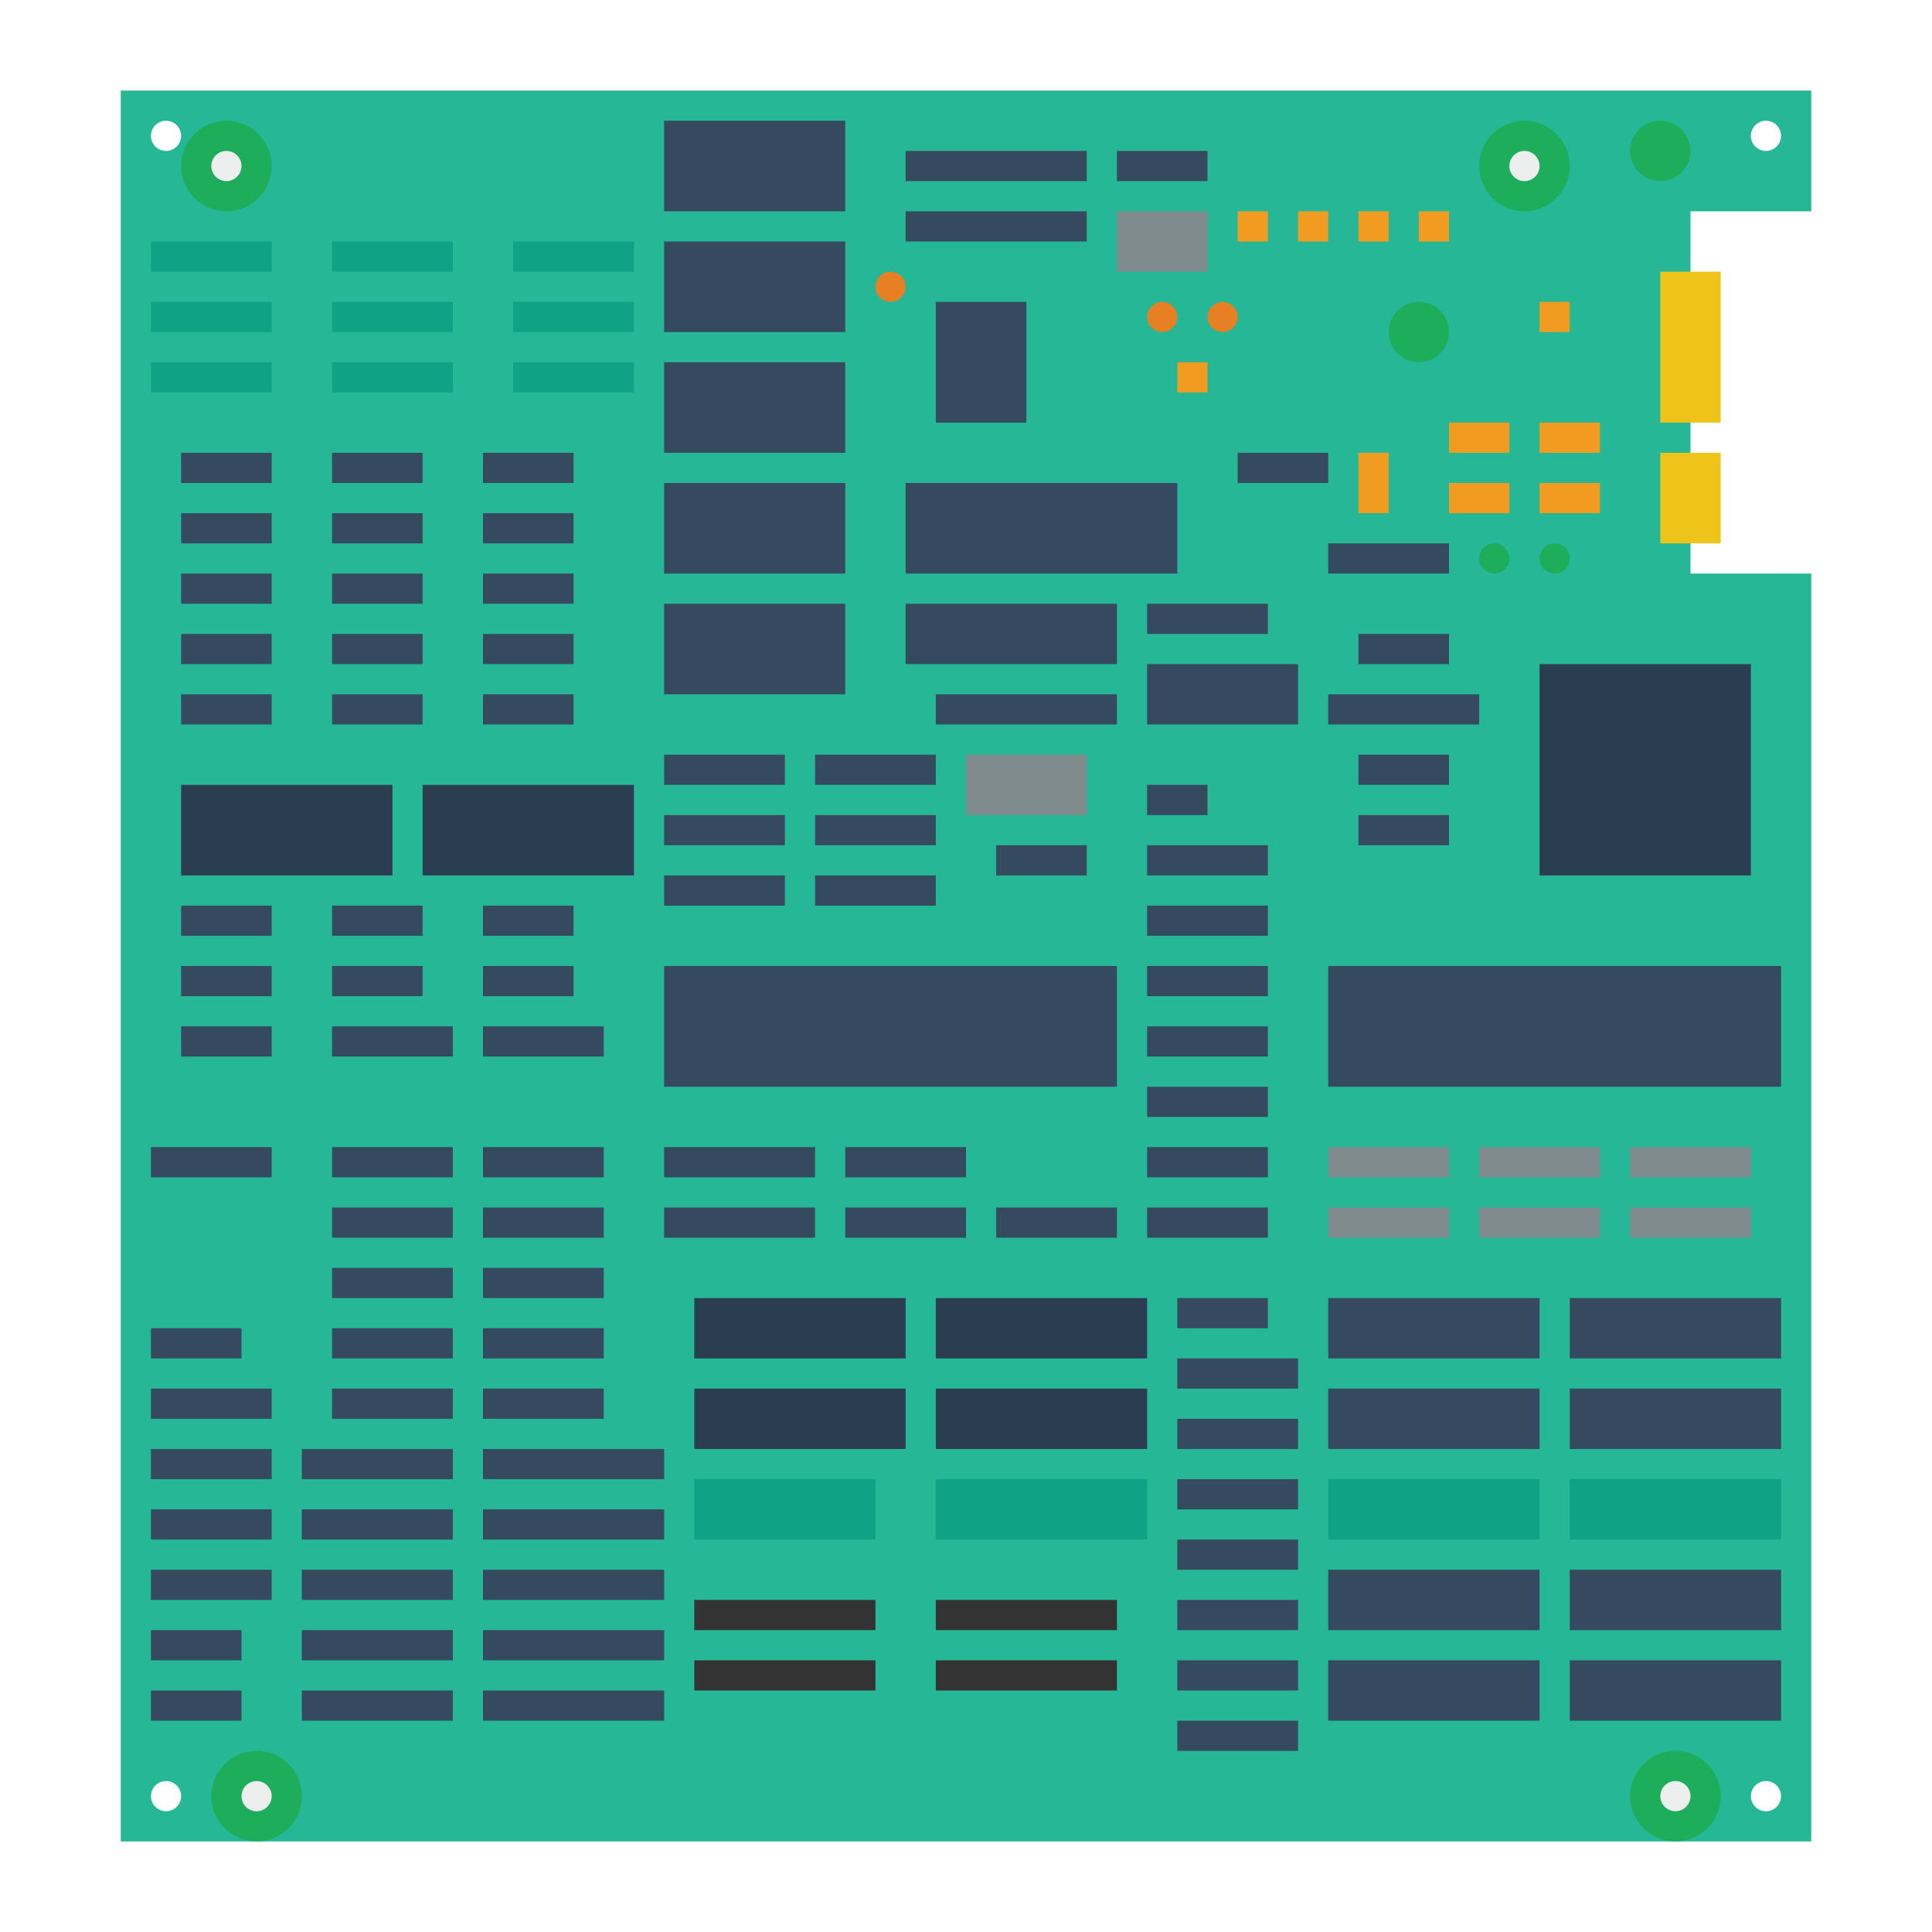 <svg enable-background="new 0 0 256 256" viewBox="0 0 256 256" xmlns="http://www.w3.org/2000/svg"><path d="m240 28v-16h-16-4-204v232h200 8 16v-168h-16v-48zm-6-12c1.105 0 2 .895 2 2s-.895 2-2 2-2-.895-2-2 .895-2 2-2zm-212 224c-1.105 0-2-.895-2-2s.895-2 2-2 2 .895 2 2-.895 2-2 2zm0-220c-1.105 0-2-.895-2-2s.895-2 2-2 2 .895 2 2-.895 2-2 2zm212 216c1.105 0 2 .895 2 2s-.895 2-2 2-2-.895-2-2 .895-2 2-2z" fill="#25b796"/><g fill="#35495f"><path d="m88 16h24v12h-24z"/><path d="m88 32h24v12h-24z"/><path d="m88 48h24v12h-24z"/><path d="m88 64h24v12h-24z"/><path d="m88 80h24v12h-24z"/><path d="m24 60h12v4h-12z"/><path d="m24 68h12v4h-12z"/><path d="m24 76h12v4h-12z"/><path d="m24 84h12v4h-12z"/><path d="m24 92h12v4h-12z"/><path d="m44 60h12v4h-12z"/><path d="m44 68h12v4h-12z"/><path d="m44 76h12v4h-12z"/><path d="m44 84h12v4h-12z"/><path d="m44 92h12v4h-12z"/><path d="m64 60h12v4h-12z"/><path d="m64 68h12v4h-12z"/><path d="m64 76h12v4h-12z"/><path d="m64 84h12v4h-12z"/><path d="m64 92h12v4h-12z"/><path d="m24 120h12v4h-12z"/><path d="m44 120h12v4h-12z"/><path d="m64 120h12v4h-12z"/><path d="m24 128h12v4h-12z"/><path d="m44 128h12v4h-12z"/><path d="m64 128h12v4h-12z"/><path d="m24 136h12v4h-12z"/><path d="m44 136h16v4h-16z"/><path d="m64 136h16v4h-16z"/><path d="m20 152h16v4h-16z"/><path d="m20 184h16v4h-16z"/><path d="m20 192h16v4h-16z"/><path d="m20 200h16v4h-16z"/><path d="m20 176h12v4h-12z"/><path d="m44 152h16v4h-16z"/><path d="m64 152h16v4h-16z"/><path d="m88 152h20v4h-20z"/><path d="m88 160h20v4h-20z"/><path d="m112 152h16v4h-16z"/><path d="m112 160h16v4h-16z"/><path d="m132 160h16v4h-16z"/><path d="m152 160h16v4h-16z"/><path d="m156 172h12v4h-12z"/><path d="m156 180h16v4h-16z"/><path d="m156 188h16v4h-16z"/><path d="m156 196h16v4h-16z"/><path d="m156 204h16v4h-16z"/><path d="m156 212h16v4h-16z"/><path d="m156 220h16v4h-16z"/><path d="m156 228h16v4h-16z"/><path d="m152 152h16v4h-16z"/><path d="m152 144h16v4h-16z"/><path d="m152 136h16v4h-16z"/><path d="m152 128h16v4h-16z"/><path d="m152 120h16v4h-16z"/><path d="m152 112h16v4h-16z"/><path d="m132 112h12v4h-12z"/><path d="m152 104h8v4h-8z"/><path d="m44 160h16v4h-16z"/><path d="m64 160h16v4h-16z"/><path d="m44 168h16v4h-16z"/><path d="m64 168h16v4h-16z"/><path d="m44 176h16v4h-16z"/><path d="m64 176h16v4h-16z"/><path d="m44 184h16v4h-16z"/><path d="m64 184h16v4h-16z"/><path d="m40 192h20v4h-20z"/><path d="m64 192h24v4h-24z"/><path d="m40 200h20v4h-20z"/><path d="m64 200h24v4h-24z"/><path d="m20 208h16v4h-16z"/><path d="m40 208h20v4h-20z"/><path d="m64 208h24v4h-24z"/><path d="m20 216h12v4h-12z"/><path d="m40 216h20v4h-20z"/><path d="m64 216h24v4h-24z"/><path d="m20 224h12v4h-12z"/><path d="m40 224h20v4h-20z"/><path d="m64 224h24v4h-24z"/><path d="m88 100h16v4h-16z"/><path d="m108 100h16v4h-16z"/><path d="m88 108h16v4h-16z"/><path d="m108 108h16v4h-16z"/><path d="m88 116h16v4h-16z"/><path d="m108 116h16v4h-16z"/><path d="m88 128h60v16h-60z"/><path d="m176 128h60v16h-60z"/></g><path d="m24 104h28v12h-28z" fill="#2b3e51"/><path d="m56 104h28v12h-28z" fill="#2b3e51"/><path d="m124 40h12v16h-12z" fill="#35495f"/><path d="m120 20h24v4h-24z" fill="#35495f"/><path d="m120 28h24v4h-24z" fill="#35495f"/><path d="m148 20h12v4h-12z" fill="#35495f"/><path d="m120 64h36v12h-36z" fill="#35495f"/><path d="m152 80h16v4h-16z" fill="#35495f"/><path d="m120 80h28v8h-28z" fill="#35495f"/><path d="m124 92h24v4h-24z" fill="#35495f"/><path d="m152 88h20v8h-20z" fill="#35495f"/><path d="m164 60h12v4h-12z" fill="#35495f"/><path d="m176 72h16v4h-16z" fill="#35495f"/><path d="m180 84h12v4h-12z" fill="#35495f"/><path d="m176 92h20v4h-20z" fill="#35495f"/><path d="m180 100h12v4h-12z" fill="#35495f"/><path d="m180 108h12v4h-12z" fill="#35495f"/><path d="m204 88h28v28h-28z" fill="#2b3e51"/><path d="m204 56h8v4h-8z" fill="#f19c21"/><path d="m204 64h8v4h-8z" fill="#f19c21"/><path d="m192 56h8v4h-8z" fill="#f19c21"/><path d="m192 64h8v4h-8z" fill="#f19c21"/><path d="m180 60h4v8h-4z" fill="#f19c21"/><path d="m164 28h4v4h-4z" fill="#f19c21"/><path d="m156 48h4v4h-4z" fill="#f19c21"/><path d="m172 28h4v4h-4z" fill="#f19c21"/><path d="m180 28h4v4h-4z" fill="#f19c21"/><path d="m188 28h4v4h-4z" fill="#f19c21"/><path d="m204 40h4v4h-4z" fill="#f19c21"/><path d="m202 16c-3.314 0-6 2.686-6 6s2.686 6 6 6 6-2.686 6-6-2.686-6-6-6z" fill="#1eae5b"/><path d="m202 20c1.103 0 2 .897 2 2s-.897 2-2 2-2-.897-2-2 .897-2 2-2" fill="#edefef"/><path d="m222 232c-3.314 0-6 2.686-6 6s2.686 6 6 6 6-2.686 6-6-2.686-6-6-6z" fill="#1eae5b"/><path d="m222 236c1.103 0 2 .897 2 2s-.897 2-2 2-2-.897-2-2 .897-2 2-2" fill="#edefef"/><path d="m34 232c-3.314 0-6 2.686-6 6s2.686 6 6 6 6-2.686 6-6-2.686-6-6-6z" fill="#1eae5b"/><path d="m34 236c1.103 0 2 .897 2 2s-.897 2-2 2-2-.897-2-2 .897-2 2-2" fill="#edefef"/><path d="m30 16c-3.314 0-6 2.686-6 6s2.686 6 6 6 6-2.686 6-6-2.686-6-6-6z" fill="#1eae5b"/><path d="m30 20c1.103 0 2 .897 2 2s-.897 2-2 2-2-.897-2-2 .897-2 2-2" fill="#edefef"/><circle cx="220" cy="20" fill="#1eae5b" r="4"/><circle cx="188" cy="44" fill="#1eae5b" r="4"/><circle cx="198" cy="74" fill="#1eae5b" r="2"/><circle cx="206" cy="74" fill="#1eae5b" r="2"/><circle cx="154" cy="42" fill="#e77f25" r="2"/><circle cx="162" cy="42" fill="#e77f25" r="2"/><circle cx="118" cy="38" fill="#e77f25" r="2"/><path d="m220 36h8v20h-8z" fill="#eec41b"/><path d="m220 60h8v12h-8z" fill="#eec41b"/><path d="m92 172h28v8h-28z" fill="#2b3e51"/><path d="m92 184h28v8h-28z" fill="#2b3e51"/><path d="m124 172h28v8h-28z" fill="#2b3e51"/><path d="m124 184h28v8h-28z" fill="#2b3e51"/><path d="m128 100h16v8h-16z" fill="#7f8b8c"/><path d="m148 28h12v8h-12z" fill="#7f8b8c"/><path d="m176 152h16v4h-16z" fill="#7f8b8c"/><path d="m176 160h16v4h-16z" fill="#7f8b8c"/><path d="m196 152h16v4h-16z" fill="#7f8b8c"/><path d="m196 160h16v4h-16z" fill="#7f8b8c"/><path d="m216 152h16v4h-16z" fill="#7f8b8c"/><path d="m216 160h16v4h-16z" fill="#7f8b8c"/><path d="m176 208h28v8h-28z" fill="#35495f"/><path d="m208 208h28v8h-28z" fill="#35495f"/><path d="m176 220h28v8h-28z" fill="#35495f"/><path d="m208 220h28v8h-28z" fill="#35495f"/><path d="m176 184h28v8h-28z" fill="#35495f"/><path d="m208 184h28v8h-28z" fill="#35495f"/><path d="m208 172h28v8h-28z" fill="#35495f"/><path d="m176 172h28v8h-28z" fill="#35495f"/><path d="m20 40h16v4h-16z" fill="#10a284"/><path d="m44 40h16v4h-16z" fill="#10a284"/><path d="m68 40h16v4h-16z" fill="#10a284"/><path d="m20 32h16v4h-16z" fill="#10a284"/><path d="m44 32h16v4h-16z" fill="#10a284"/><path d="m68 32h16v4h-16z" fill="#10a284"/><path d="m20 48h16v4h-16z" fill="#10a284"/><path d="m44 48h16v4h-16z" fill="#10a284"/><path d="m68 48h16v4h-16z" fill="#10a284"/><path d="m92 196h24v8h-24z" fill="#10a284"/><path d="m124 196h28v8h-28z" fill="#10a284"/><path d="m176 196h28v8h-28z" fill="#10a284"/><path d="m208 196h28v8h-28z" fill="#10a284"/><path d="m92 212h24v4h-24z" fill="#333"/><path d="m124 212h24v4h-24z" fill="#333"/><path d="m92 220h24v4h-24z" fill="#333"/><path d="m124 220h24v4h-24z" fill="#333"/></svg>